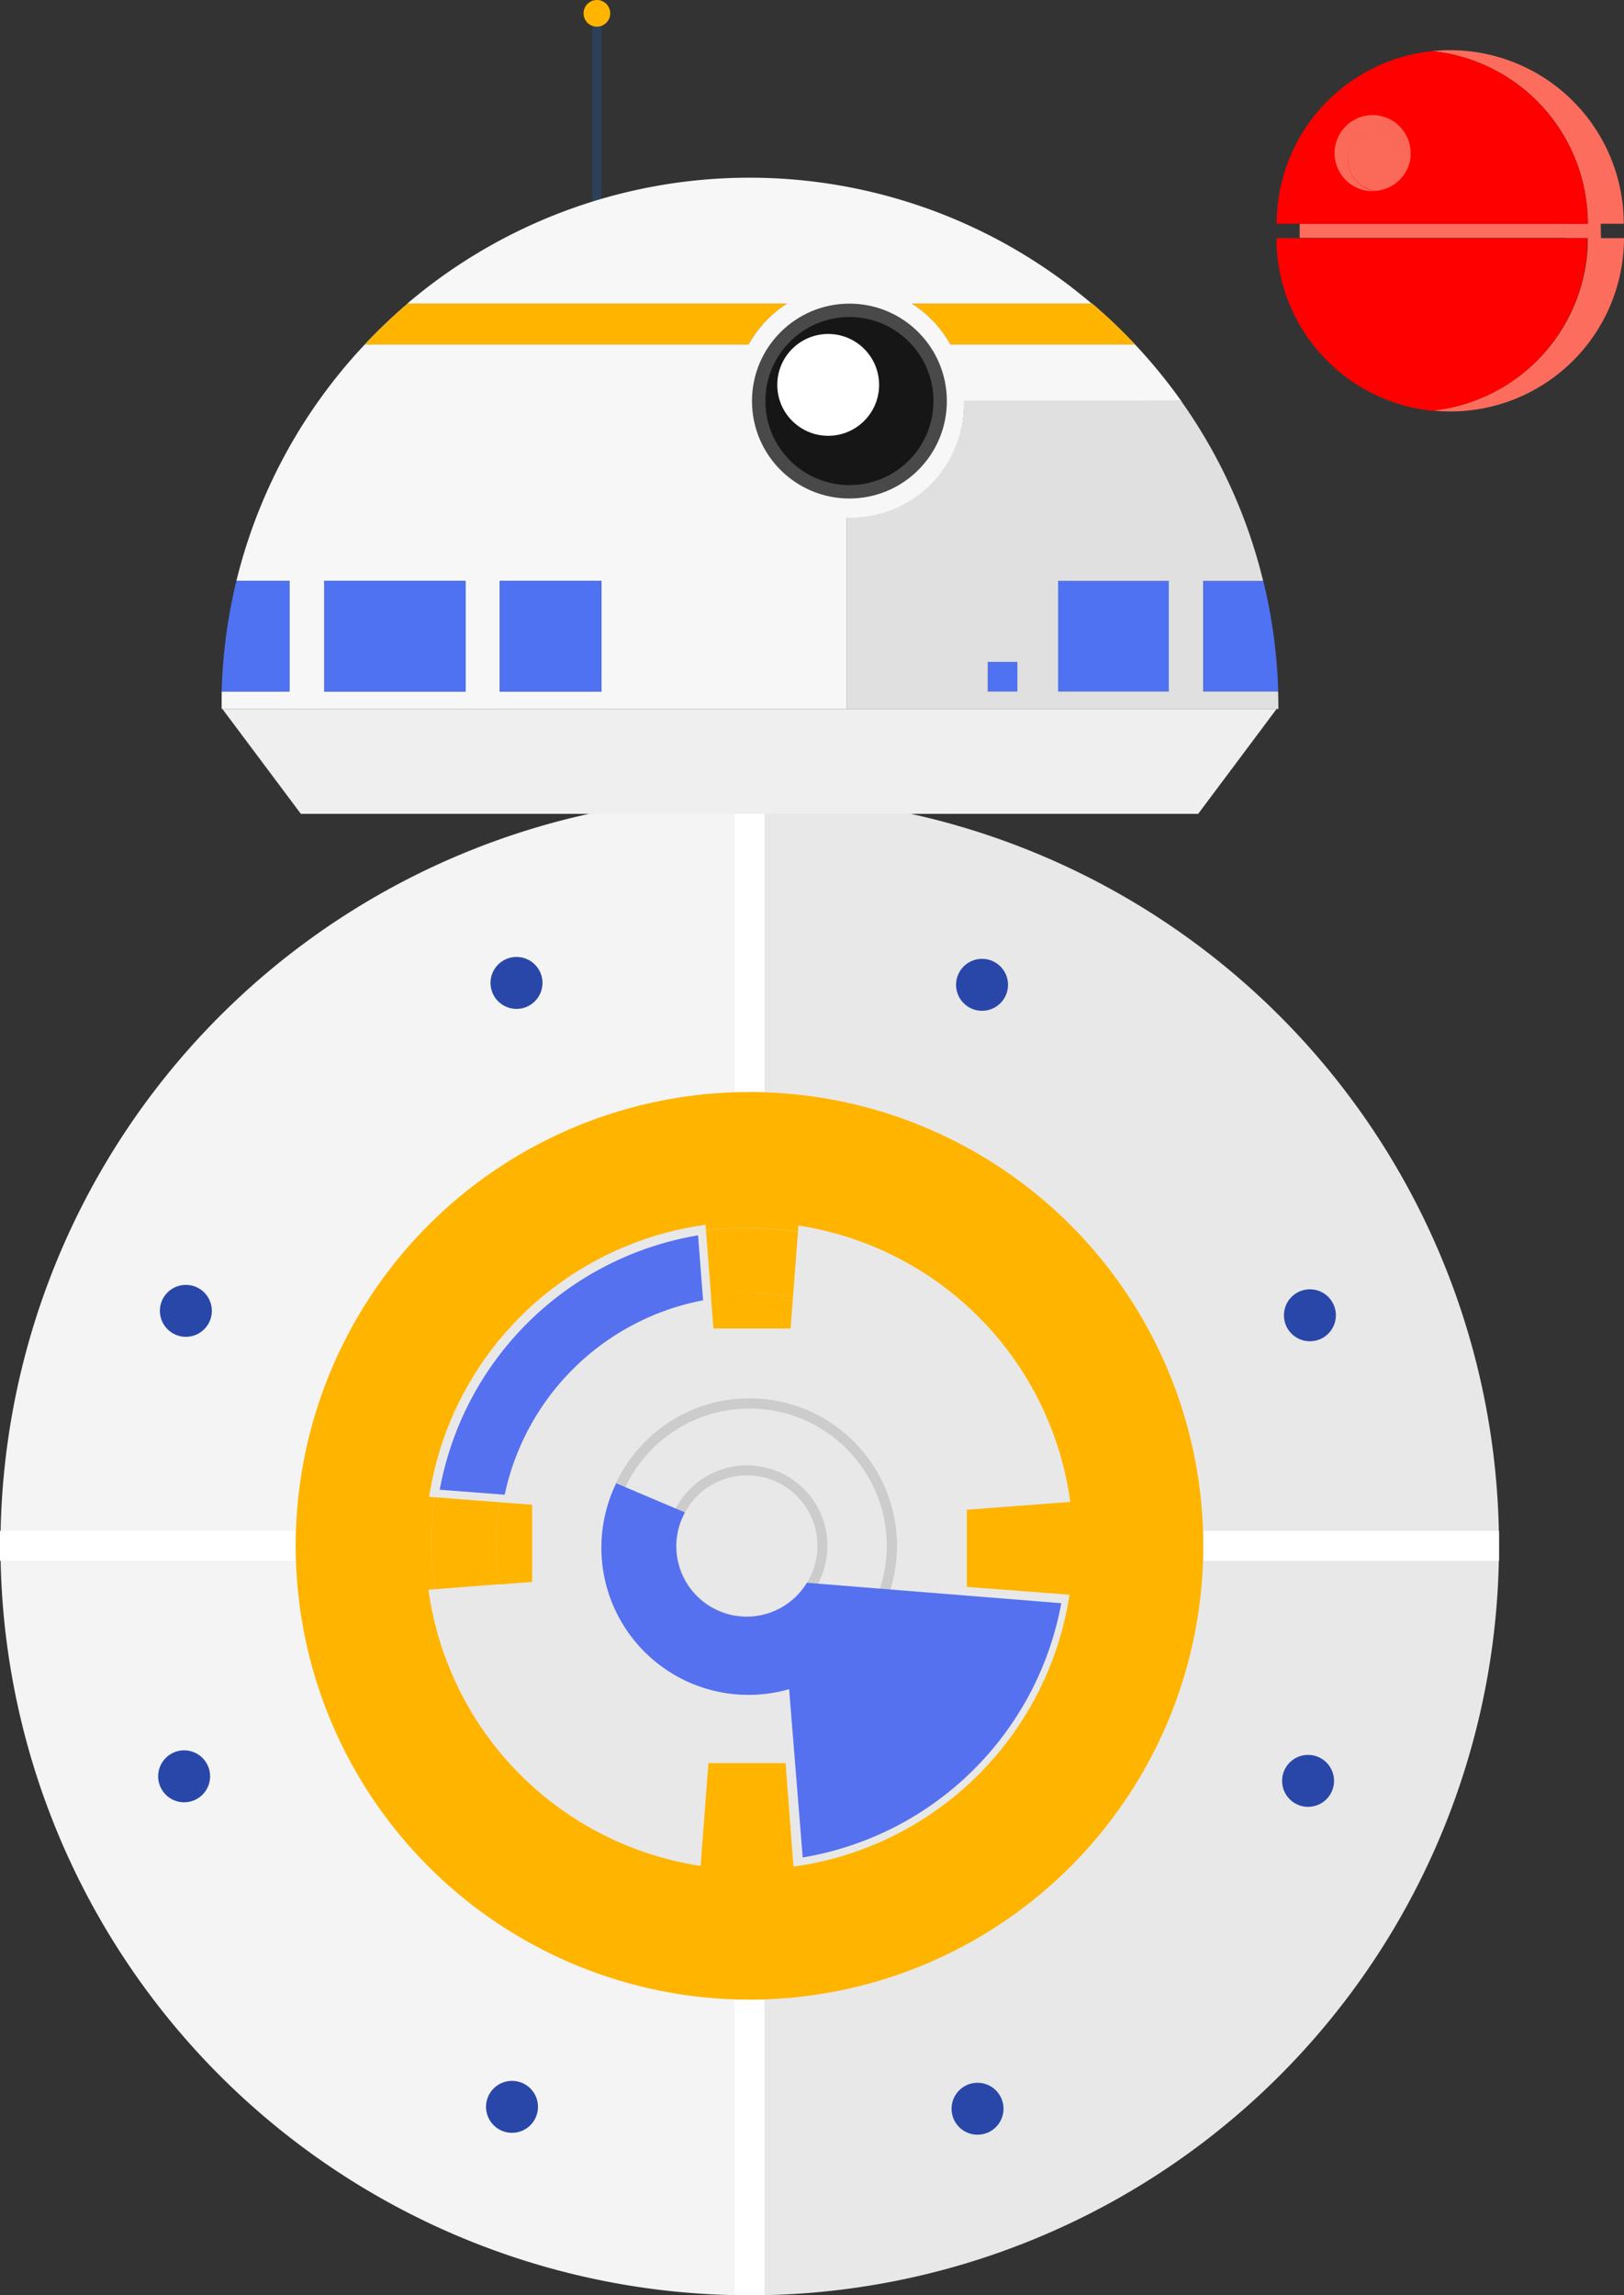 <svg id="Layer_1" data-name="Layer 1" xmlns="http://www.w3.org/2000/svg" xmlns:xlink="http://www.w3.org/1999/xlink" viewBox="0 0 325.02 459.38"><rect x="0" y="0" width="325.02" height="459.38" fill="#333333" stroke="none"/><defs><linearGradient id="linear-gradient" x1="269" y1="369.31" x2="336.01" y2="369.31" gradientTransform="matrix(1, 0, 0, -1, -11.65, 459.88)" gradientUnits="userSpaceOnUse"><stop offset="0" stop-color="#232222"/><stop offset="0" stop-color="#171616"/><stop offset="1" stop-color="#161616"/></linearGradient><linearGradient id="linear-gradient-2" x1="241.03" y1="383.39" x2="274.67" y2="383.39" gradientTransform="matrix(1, 0, 0, -1, -87.85, 463.66)" xlink:href="#linear-gradient"/></defs><title>favicon</title><g id="Layer_3" data-name="Layer 3"><path d="M408.21,55.12h4.61a34.73,34.73,0,0,0-34.73-34.73h0a35.81,35.81,0,0,0-3.59.18,34.73,34.73,0,0,1,31.06,32.35c.05.73.08,1.46.08,2.2H401V58h4.61v1.68A34.73,34.73,0,0,1,374.54,92.5c1.19.12,2.39.18,3.59.19A34.74,34.74,0,0,0,412.87,58h-4.61Z" transform="translate(-87.85 -10.34)" fill="#fc6d5d"/><rect x="260.11" y="44.78" width="53.07" height="2.83" fill="#fc6d5d"/><path d="M401,58H343.35v1.68a34.74,34.74,0,0,0,31.1,32.87,34.73,34.73,0,0,0,31.09-32.87V58Z" transform="translate(-87.85 -10.34)" fill="red"/><path d="M405.55,52.92a34.73,34.73,0,0,0-31.06-32.35,34.72,34.72,0,0,0-31.06,32.35c-.05.73-.08,1.46-.08,2.2h62.28C405.63,54.38,405.6,53.65,405.55,52.92Z" transform="translate(-87.85 -10.34)" fill="red"/><path d="M357.65,42.28a6.28,6.28,0,0,1,12.52-.65V41a7.61,7.61,0,1,0-7.62,7.6h.69A6.29,6.29,0,0,1,357.65,42.28Z" transform="translate(-87.85 -10.34)" fill="#fb6a58"/><path d="M370.17,41.63a6.28,6.28,0,1,0-6.89,6.9A7.6,7.6,0,0,0,370.17,41.63Z" transform="translate(-87.85 -10.34)" fill="#fb6a58"/><path d="M-74.24,214.92" transform="translate(-87.85 -10.34)" fill="#f7f7f7"/></g><g id="Layer_2" data-name="Layer 2"><rect x="118.54" y="2.67" width="1.85" height="44.72" fill="#2d4059"/><circle cx="119.46" cy="2.67" r="2.67" fill="#ffb400"/></g><g id="Layer_1-2" data-name="Layer 1"><path d="M267.25,172.61a150,150,0,1,0-29.4,297.11h0V172.61Z" transform="translate(-87.85 -10.34)" fill="#f4f4f4"/><path d="M387.85,319.72a150,150,0,0,0-120.6-147.11H237.88V469.72A150,150,0,0,0,387.85,319.72Z" transform="translate(-87.85 -10.34)" fill="#e8e8e8"/><line x1="300" y1="309.38" x2="240.83" y2="309.38" fill="none" stroke="#fff" stroke-miterlimit="10" stroke-width="6"/><line x1="150" y1="459.38" x2="150" y2="400.2" fill="none" stroke="#fff" stroke-miterlimit="10" stroke-width="6"/><line y1="309.38" x2="59.18" y2="309.38" fill="none" stroke="#fff" stroke-miterlimit="10" stroke-width="6"/><line x1="150" y1="159.38" x2="150" y2="218.56" fill="none" stroke="#fff" stroke-miterlimit="10" stroke-width="6"/><line x1="275.5" y1="81.88" x2="245.49" y2="81.88" fill="none"/><line x1="54.51" y1="81.88" x2="30.5" y2="81.88" fill="none"/><polygon points="239.8 162.88 60.21 162.88 44.5 141.88 255.5 141.88 239.8 162.88" fill="#efefef"/><circle cx="150" cy="309.38" r="90.82" fill="#ffb400"/><circle cx="149.97" cy="309.36" r="64.83" fill="#e8e8e8"/><polygon points="193.5 317.6 193.5 302.16 223.5 299.88 223.5 319.88 193.5 317.6" fill="#ffb400"/><polygon points="141.78 352.88 157.23 352.88 159.5 382.88 139.5 382.88 141.78 352.88" fill="#ffb400"/><path d="M230.63,276.22l-.51-6.64A50.17,50.17,0,0,0,187.87,311l6.48.5v15.44l-6.48.5a50.16,50.16,0,1,0,58.68-57.52l-.48,6.3Z" transform="translate(-87.85 -10.34)" fill="none"/><path d="M247.54,256.9l.81-10.68h-20l.79,10.4A62,62,0,0,1,247.54,256.9Z" transform="translate(-87.85 -10.34)" fill="#ffb400"/><path d="M230.12,269.58l.51,6.64h15.44l.48-6.3a50,50,0,0,0-16.43-.34Z" transform="translate(-87.85 -10.34)" fill="#ffb400"/><path d="M194.35,311.5l-6.48-.5a49.84,49.84,0,0,0,0,16.44l6.48-.5Z" transform="translate(-87.85 -10.34)" fill="#ffb400"/><path d="M174.87,310l-10.52-.8v20l10.52-.8a63.73,63.73,0,0,1,0-18.4Z" transform="translate(-87.85 -10.34)" fill="#ffb400"/><path d="M237.35,269.06a49.77,49.77,0,0,1,9.2.86l1-13a62,62,0,0,0-18.4-.28l1,13A49.58,49.58,0,0,1,237.35,269.06Z" transform="translate(-87.85 -10.34)" fill="#ffb400"/><path d="M187.19,319.22a50.19,50.19,0,0,1,.68-8.22l-13-1a63.73,63.73,0,0,0,0,18.4l13-1A49.89,49.89,0,0,1,187.19,319.22Z" transform="translate(-87.85 -10.34)" fill="#ffb400"/><path d="M175.86,308.49l13,1a50.21,50.21,0,0,1,39.7-38.91l-1-13A63.18,63.18,0,0,0,175.86,308.49Z" transform="translate(-87.85 -10.34)" fill="#5571ef"/><circle cx="150" cy="309.38" r="28.5" fill="none" stroke="#ccc" stroke-miterlimit="10" stroke-width="2"/><circle cx="150" cy="309.38" r="28.5" fill="none" stroke="#ccc" stroke-miterlimit="10" stroke-width="2"/><circle cx="149.5" cy="309.38" r="15.1" fill="none" stroke="#ccc" stroke-miterlimit="10" stroke-width="2"/><path d="M300.08,331.22" transform="translate(-87.85 -10.34)" fill="#e8e8e8"/><path d="M340.65,380.05" transform="translate(-87.85 -10.34)" fill="#e8e8e8"/><path d="M260.35,328l-3.16-.26-3.17-.25-2.45-.2-1.12-.09-1.11-.09h0a14.09,14.09,0,0,1-25-12.86l.06-.11.09-.19.42-.93-13.74-5.82-.48,1.07-.13.3a29.45,29.45,0,0,0,35.22,39.84l2.72,33.68a63.2,63.2,0,0,0,51.75-50.89Z" transform="translate(-87.85 -10.34)" fill="#5571ef"/><circle cx="196.54" cy="197.1" r="5.2" fill="#2947a8"/><circle cx="262.16" cy="263.24" r="5.2" fill="#2947a8"/><circle cx="261.79" cy="356.42" r="5.2" fill="#2947a8"/><circle cx="195.64" cy="422.04" r="5.2" fill="#2947a8"/><circle cx="102.47" cy="421.66" r="5.2" fill="#2947a8"/><circle cx="36.85" cy="355.51" r="5.2" fill="#2947a8"/><circle cx="125.07" cy="272.68" r="5.2" transform="translate(-114.11 3.31) rotate(-5.65)" fill="#2947a8"/><circle cx="103.37" cy="196.72" r="5.2" fill="#2947a8"/><path d="M324.23,90.54A107.19,107.19,0,0,0,315,79.27H278.07a23.3,23.3,0,0,0-7.72-8.16h36a105.68,105.68,0,0,0-137,0h76a23.19,23.19,0,0,0-7.68,8.16h-76.8a105.59,105.59,0,0,0-25.71,47.33h10.62v22.14H132.21v3.48H257.35V114a22.75,22.75,0,0,0,23.43-22c0-.47,0-.94,0-1.4ZM181,148.74H152.72V126.6H181Zm27.2,0H187.87V126.6h20.36Z" transform="translate(-87.85 -10.34)" fill="#f7f7f7"/><path d="M145.78,126.6H135.16a105.85,105.85,0,0,0-2.95,22.14h13.57Z" transform="translate(-87.85 -10.34)" fill="#4e72f2"/><rect x="64.87" y="116.26" width="28.32" height="22.14" fill="#4e72f2"/><rect x="100.02" y="116.26" width="20.36" height="22.14" fill="#4e72f2"/><rect x="197.69" y="132.47" width="5.93" height="5.93" fill="#4e72f2"/><rect x="211.78" y="116.26" width="22.14" height="22.14" fill="#4e72f2"/><path d="M328.67,148.74h15a105.26,105.26,0,0,0-3-22.14h-12Z" transform="translate(-87.85 -10.34)" fill="#4e72f2"/><path d="M324.35,90.54h-.13l0,.07Z" transform="translate(-87.85 -10.34)" fill="url(#linear-gradient)"/><path d="M324.23,90.54H280.78a22.75,22.75,0,0,1-22,23.43c-.47,0-.93,0-1.4,0v38.25l66.93-61.61Z" transform="translate(-87.85 -10.34)" fill="#f7f7f7"/><path d="M343.65,148.74h-15V126.6h12a105,105,0,0,0-16.41-36l-.05-.07H280.78a22.75,22.75,0,0,1-22,23.44q-.7,0-1.41,0v38.25h86.33v-.55C343.69,150.69,343.67,149.71,343.65,148.74Zm-52.19,0h-5.92v-5.93h5.92Zm30.3,0H299.62V126.6h22.14Z" transform="translate(-87.85 -10.34)" fill="#e0e0e0"/><circle cx="170" cy="80.27" r="19.5" fill="#494949"/><circle cx="170" cy="80.27" r="16.82" fill="url(#linear-gradient-2)"/><circle cx="165.75" cy="77.03" r="10.19" fill="#fff"/><rect x="64.87" y="116.26" width="28.32" height="22.14" fill="none"/><rect x="100.02" y="116.26" width="20.36" height="22.14" fill="none"/><path d="M245.35,71.11H169.42a106.24,106.24,0,0,0-8.55,8.16h76.76A23.3,23.3,0,0,1,245.35,71.11Z" transform="translate(-87.85 -10.34)" fill="#f7f7f7"/><path d="M245.35,71.11H169.42a106.24,106.24,0,0,0-8.55,8.16h76.76A23.3,23.3,0,0,1,245.35,71.11Z" transform="translate(-87.85 -10.34)" fill="#ffb400"/><path d="M278.07,79.27H315a104.85,104.85,0,0,0-8.57-8.16H270.35A23.3,23.3,0,0,1,278.07,79.27Z" transform="translate(-87.85 -10.34)" fill="#f7f7f7"/><path d="M278.07,79.27H315a104.85,104.85,0,0,0-8.57-8.16H270.35A23.3,23.3,0,0,1,278.07,79.27Z" transform="translate(-87.85 -10.34)" fill="#ffb400"/></g></svg>